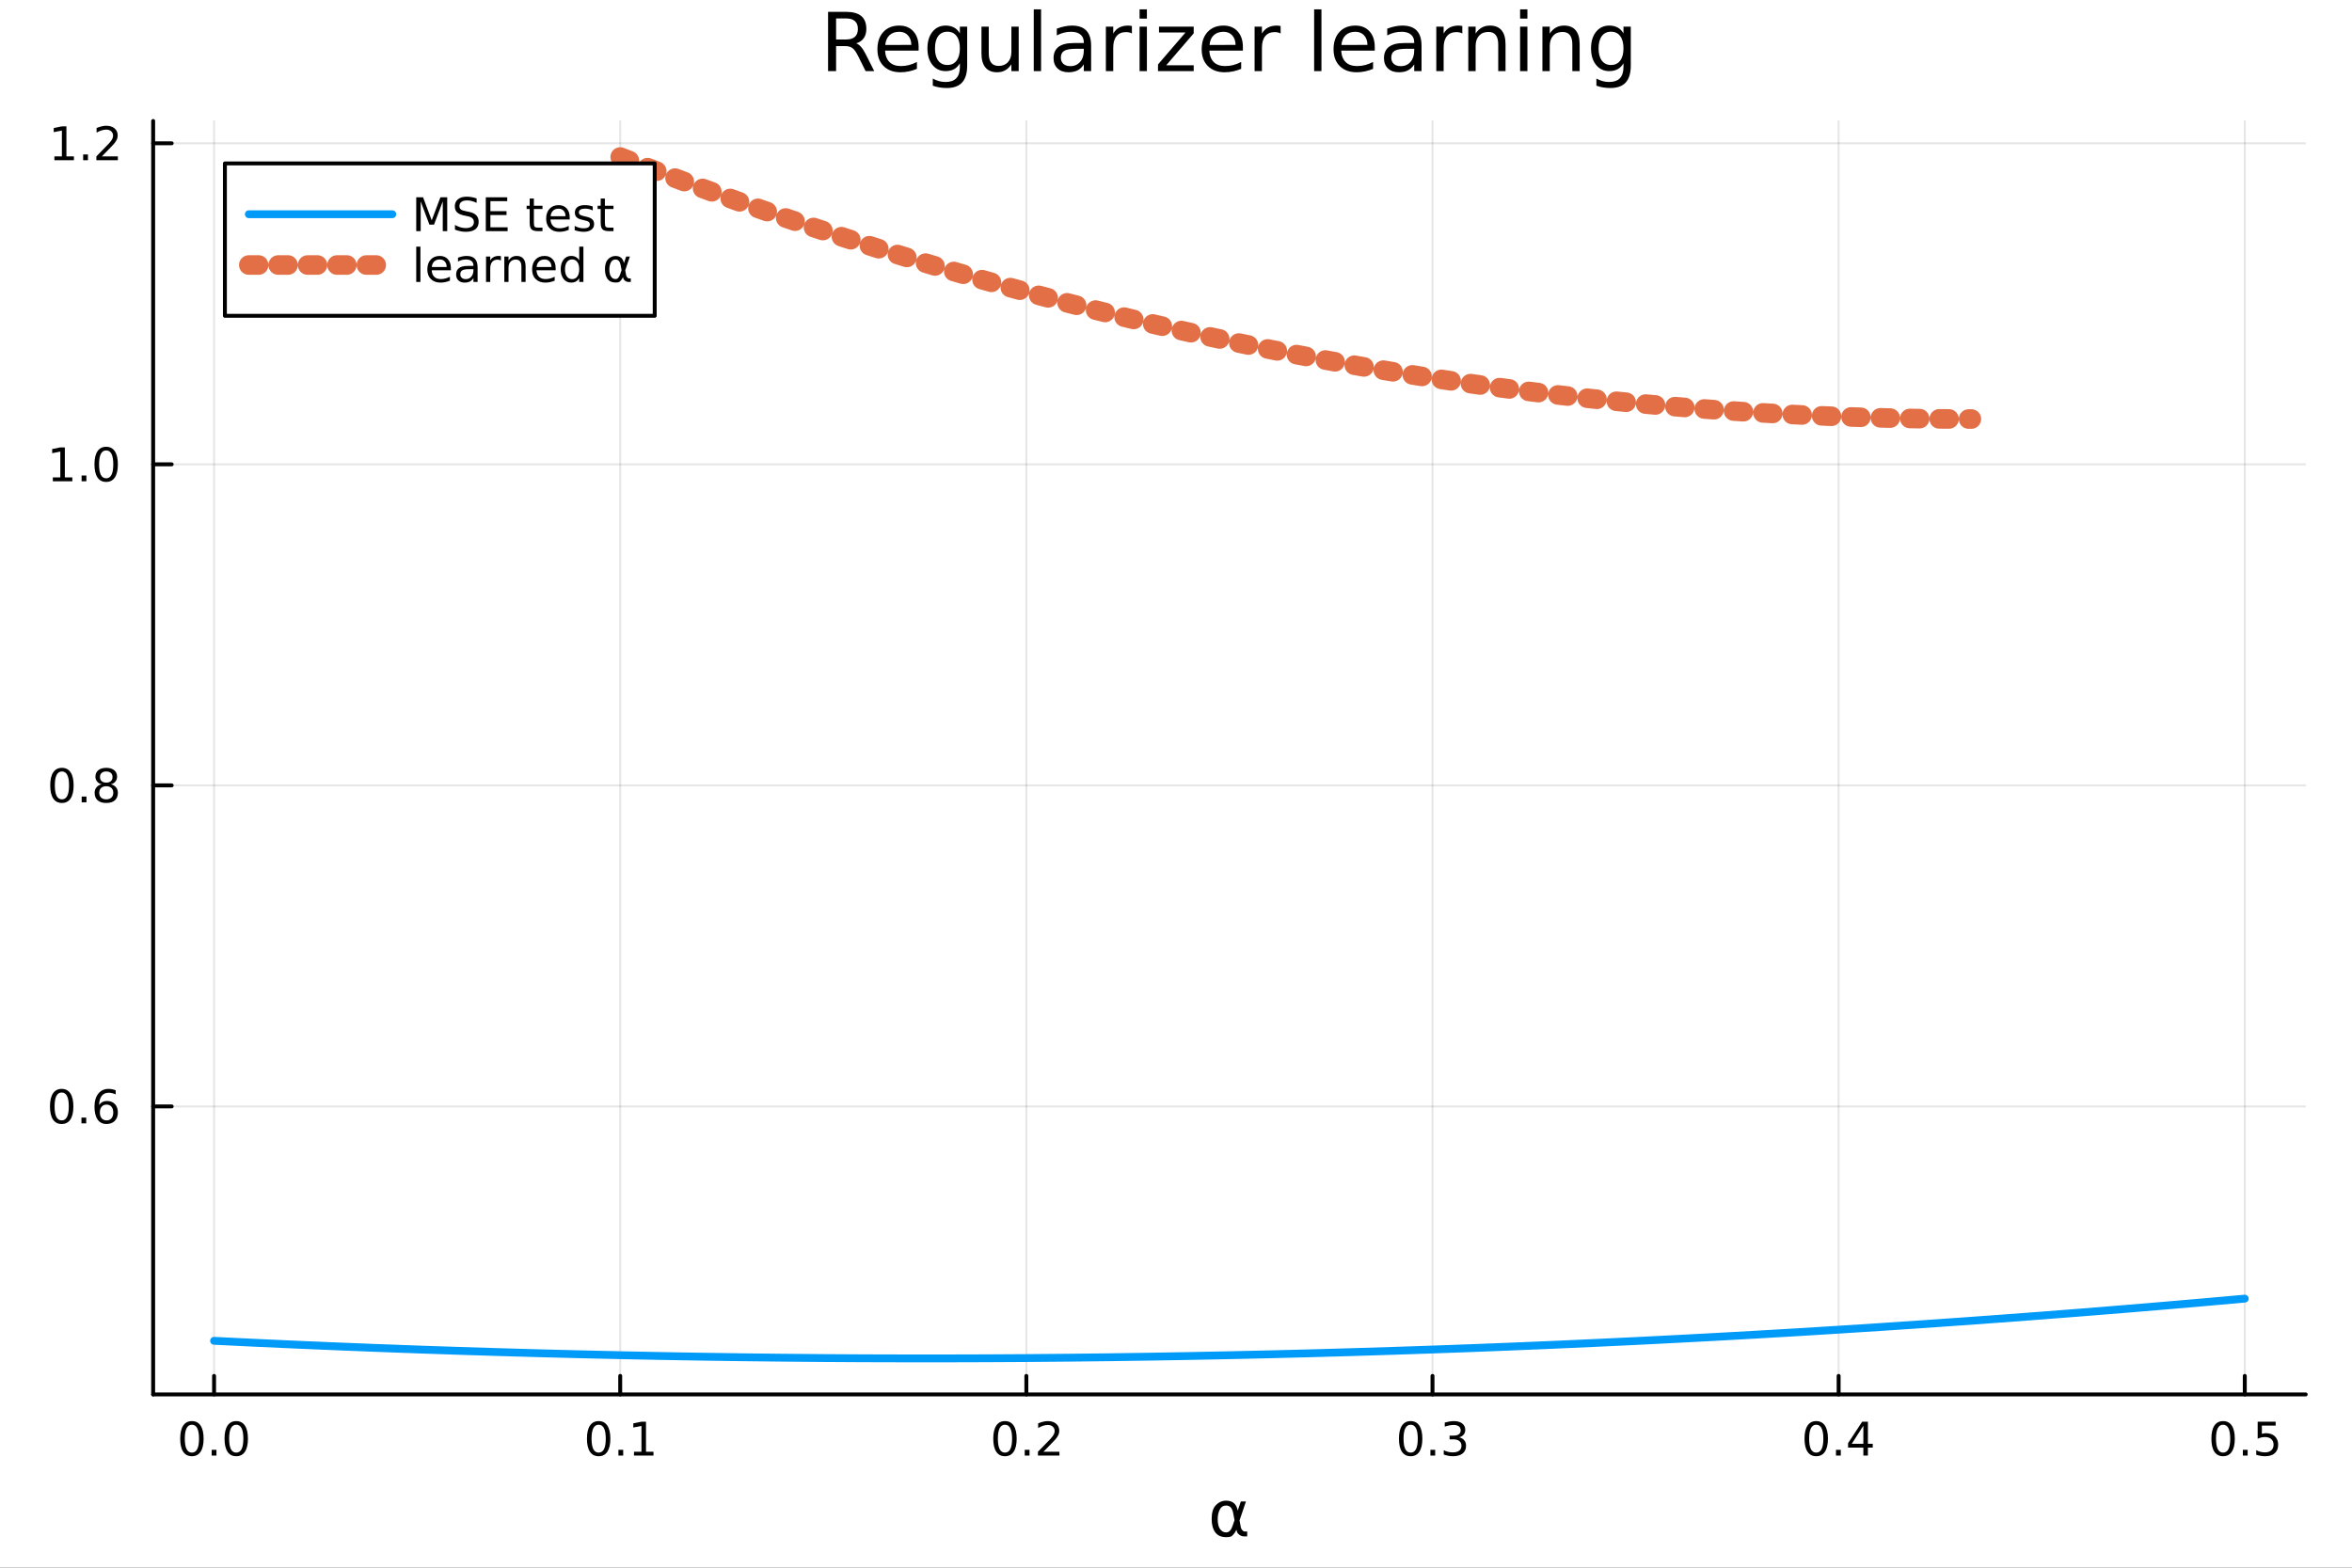 <?xml version="1.0" encoding="utf-8"?>
<svg xmlns="http://www.w3.org/2000/svg" xmlns:xlink="http://www.w3.org/1999/xlink" width="600" height="400" viewBox="0 0 2400 1600">
<rect x="0" y="0" width="2400" height="1600" fill="#333333" stroke="none"/>
<defs>
  <clipPath id="clip940">
    <rect x="0" y="0" width="2400" height="1600"/>
  </clipPath>
</defs>
<path clip-path="url(#clip940)" d="M0 1600 L2400 1600 L2400 0 L0 0  Z" fill="#ffffff" fill-rule="evenodd" fill-opacity="1"/>
<defs>
  <clipPath id="clip941">
    <rect x="480" y="0" width="1681" height="1600"/>
  </clipPath>
</defs>
<path clip-path="url(#clip940)" d="M156.274 1423.18 L2352.76 1423.18 L2352.76 123.472 L156.274 123.472  Z" fill="#ffffff" fill-rule="evenodd" fill-opacity="1"/>
<defs>
  <clipPath id="clip942">
    <rect x="156" y="123" width="2197" height="1301"/>
  </clipPath>
</defs>
<polyline clip-path="url(#clip942)" style="stroke:#000000; stroke-linecap:round; stroke-linejoin:round; stroke-width:2; stroke-opacity:0.1; fill:none" points="218.439,1423.18 218.439,123.472 "/>
<polyline clip-path="url(#clip942)" style="stroke:#000000; stroke-linecap:round; stroke-linejoin:round; stroke-width:2; stroke-opacity:0.1; fill:none" points="632.869,1423.18 632.869,123.472 "/>
<polyline clip-path="url(#clip942)" style="stroke:#000000; stroke-linecap:round; stroke-linejoin:round; stroke-width:2; stroke-opacity:0.1; fill:none" points="1047.3,1423.18 1047.3,123.472 "/>
<polyline clip-path="url(#clip942)" style="stroke:#000000; stroke-linecap:round; stroke-linejoin:round; stroke-width:2; stroke-opacity:0.1; fill:none" points="1461.73,1423.18 1461.73,123.472 "/>
<polyline clip-path="url(#clip942)" style="stroke:#000000; stroke-linecap:round; stroke-linejoin:round; stroke-width:2; stroke-opacity:0.1; fill:none" points="1876.16,1423.18 1876.16,123.472 "/>
<polyline clip-path="url(#clip942)" style="stroke:#000000; stroke-linecap:round; stroke-linejoin:round; stroke-width:2; stroke-opacity:0.1; fill:none" points="2290.59,1423.18 2290.59,123.472 "/>
<polyline clip-path="url(#clip942)" style="stroke:#000000; stroke-linecap:round; stroke-linejoin:round; stroke-width:2; stroke-opacity:0.1; fill:none" points="156.274,1129.23 2352.76,1129.23 "/>
<polyline clip-path="url(#clip942)" style="stroke:#000000; stroke-linecap:round; stroke-linejoin:round; stroke-width:2; stroke-opacity:0.1; fill:none" points="156.274,801.568 2352.76,801.568 "/>
<polyline clip-path="url(#clip942)" style="stroke:#000000; stroke-linecap:round; stroke-linejoin:round; stroke-width:2; stroke-opacity:0.1; fill:none" points="156.274,473.904 2352.76,473.904 "/>
<polyline clip-path="url(#clip942)" style="stroke:#000000; stroke-linecap:round; stroke-linejoin:round; stroke-width:2; stroke-opacity:0.1; fill:none" points="156.274,146.24 2352.76,146.24 "/>
<polyline clip-path="url(#clip940)" style="stroke:#000000; stroke-linecap:round; stroke-linejoin:round; stroke-width:4; stroke-opacity:1; fill:none" points="156.274,1423.18 2352.76,1423.18 "/>
<polyline clip-path="url(#clip940)" style="stroke:#000000; stroke-linecap:round; stroke-linejoin:round; stroke-width:4; stroke-opacity:1; fill:none" points="218.439,1423.18 218.439,1404.28 "/>
<polyline clip-path="url(#clip940)" style="stroke:#000000; stroke-linecap:round; stroke-linejoin:round; stroke-width:4; stroke-opacity:1; fill:none" points="632.869,1423.18 632.869,1404.28 "/>
<polyline clip-path="url(#clip940)" style="stroke:#000000; stroke-linecap:round; stroke-linejoin:round; stroke-width:4; stroke-opacity:1; fill:none" points="1047.3,1423.18 1047.3,1404.28 "/>
<polyline clip-path="url(#clip940)" style="stroke:#000000; stroke-linecap:round; stroke-linejoin:round; stroke-width:4; stroke-opacity:1; fill:none" points="1461.73,1423.18 1461.73,1404.28 "/>
<polyline clip-path="url(#clip940)" style="stroke:#000000; stroke-linecap:round; stroke-linejoin:round; stroke-width:4; stroke-opacity:1; fill:none" points="1876.16,1423.18 1876.16,1404.28 "/>
<polyline clip-path="url(#clip940)" style="stroke:#000000; stroke-linecap:round; stroke-linejoin:round; stroke-width:4; stroke-opacity:1; fill:none" points="2290.59,1423.18 2290.59,1404.28 "/>
<path clip-path="url(#clip940)" d="M195.823 1454.1 Q192.212 1454.1 190.383 1457.66 Q188.578 1461.2 188.578 1468.33 Q188.578 1475.44 190.383 1479.01 Q192.212 1482.55 195.823 1482.55 Q199.457 1482.55 201.263 1479.01 Q203.092 1475.44 203.092 1468.33 Q203.092 1461.2 201.263 1457.66 Q199.457 1454.1 195.823 1454.1 M195.823 1450.39 Q201.633 1450.39 204.689 1455 Q207.768 1459.58 207.768 1468.33 Q207.768 1477.06 204.689 1481.67 Q201.633 1486.25 195.823 1486.25 Q190.013 1486.25 186.934 1481.67 Q183.879 1477.06 183.879 1468.33 Q183.879 1459.58 186.934 1455 Q190.013 1450.39 195.823 1450.39 Z" fill="#000000" fill-rule="nonzero" fill-opacity="1" /><path clip-path="url(#clip940)" d="M215.985 1479.7 L220.869 1479.7 L220.869 1485.58 L215.985 1485.58 L215.985 1479.7 Z" fill="#000000" fill-rule="nonzero" fill-opacity="1" /><path clip-path="url(#clip940)" d="M241.054 1454.1 Q237.443 1454.1 235.615 1457.66 Q233.809 1461.2 233.809 1468.33 Q233.809 1475.44 235.615 1479.01 Q237.443 1482.55 241.054 1482.55 Q244.689 1482.55 246.494 1479.01 Q248.323 1475.44 248.323 1468.33 Q248.323 1461.2 246.494 1457.66 Q244.689 1454.1 241.054 1454.1 M241.054 1450.39 Q246.865 1450.39 249.92 1455 Q252.999 1459.58 252.999 1468.33 Q252.999 1477.06 249.92 1481.67 Q246.865 1486.25 241.054 1486.25 Q235.244 1486.25 232.166 1481.67 Q229.11 1477.06 229.11 1468.33 Q229.11 1459.58 232.166 1455 Q235.244 1450.39 241.054 1450.39 Z" fill="#000000" fill-rule="nonzero" fill-opacity="1" /><path clip-path="url(#clip940)" d="M610.867 1454.1 Q607.256 1454.1 605.427 1457.66 Q603.622 1461.2 603.622 1468.33 Q603.622 1475.44 605.427 1479.01 Q607.256 1482.55 610.867 1482.55 Q614.501 1482.55 616.307 1479.01 Q618.136 1475.44 618.136 1468.33 Q618.136 1461.2 616.307 1457.66 Q614.501 1454.1 610.867 1454.1 M610.867 1450.39 Q616.677 1450.39 619.733 1455 Q622.811 1459.58 622.811 1468.33 Q622.811 1477.06 619.733 1481.67 Q616.677 1486.25 610.867 1486.25 Q605.057 1486.25 601.978 1481.67 Q598.923 1477.06 598.923 1468.33 Q598.923 1459.58 601.978 1455 Q605.057 1450.39 610.867 1450.39 Z" fill="#000000" fill-rule="nonzero" fill-opacity="1" /><path clip-path="url(#clip940)" d="M631.029 1479.7 L635.913 1479.7 L635.913 1485.58 L631.029 1485.58 L631.029 1479.7 Z" fill="#000000" fill-rule="nonzero" fill-opacity="1" /><path clip-path="url(#clip940)" d="M646.909 1481.64 L654.547 1481.64 L654.547 1455.28 L646.237 1456.95 L646.237 1452.69 L654.501 1451.02 L659.177 1451.02 L659.177 1481.64 L666.816 1481.64 L666.816 1485.58 L646.909 1485.58 L646.909 1481.64 Z" fill="#000000" fill-rule="nonzero" fill-opacity="1" /><path clip-path="url(#clip940)" d="M1025.48 1454.1 Q1021.87 1454.1 1020.04 1457.66 Q1018.24 1461.2 1018.24 1468.33 Q1018.24 1475.44 1020.04 1479.01 Q1021.87 1482.55 1025.48 1482.55 Q1029.12 1482.55 1030.92 1479.01 Q1032.75 1475.44 1032.75 1468.33 Q1032.75 1461.2 1030.92 1457.66 Q1029.12 1454.1 1025.48 1454.1 M1025.48 1450.39 Q1031.29 1450.39 1034.35 1455 Q1037.43 1459.58 1037.43 1468.33 Q1037.43 1477.06 1034.35 1481.67 Q1031.29 1486.25 1025.48 1486.25 Q1019.67 1486.25 1016.59 1481.67 Q1013.54 1477.06 1013.54 1468.33 Q1013.54 1459.58 1016.59 1455 Q1019.67 1450.39 1025.48 1450.39 Z" fill="#000000" fill-rule="nonzero" fill-opacity="1" /><path clip-path="url(#clip940)" d="M1045.64 1479.7 L1050.53 1479.7 L1050.53 1485.58 L1045.64 1485.58 L1045.64 1479.7 Z" fill="#000000" fill-rule="nonzero" fill-opacity="1" /><path clip-path="url(#clip940)" d="M1064.74 1481.64 L1081.06 1481.64 L1081.06 1485.58 L1059.12 1485.58 L1059.12 1481.64 Q1061.78 1478.89 1066.36 1474.26 Q1070.97 1469.61 1072.15 1468.27 Q1074.39 1465.74 1075.27 1464.01 Q1076.18 1462.25 1076.18 1460.56 Q1076.18 1457.8 1074.23 1456.07 Q1072.31 1454.33 1069.21 1454.33 Q1067.01 1454.33 1064.56 1455.09 Q1062.13 1455.86 1059.35 1457.41 L1059.35 1452.69 Q1062.17 1451.55 1064.63 1450.97 Q1067.08 1450.39 1069.12 1450.39 Q1074.49 1450.39 1077.68 1453.08 Q1080.88 1455.77 1080.88 1460.26 Q1080.88 1462.39 1080.07 1464.31 Q1079.28 1466.2 1077.17 1468.8 Q1076.59 1469.47 1073.49 1472.69 Q1070.39 1475.88 1064.74 1481.64 Z" fill="#000000" fill-rule="nonzero" fill-opacity="1" /><path clip-path="url(#clip940)" d="M1439.44 1454.1 Q1435.83 1454.1 1434 1457.66 Q1432.19 1461.2 1432.19 1468.33 Q1432.19 1475.44 1434 1479.01 Q1435.83 1482.55 1439.44 1482.55 Q1443.07 1482.55 1444.88 1479.01 Q1446.71 1475.44 1446.71 1468.33 Q1446.71 1461.2 1444.88 1457.66 Q1443.07 1454.1 1439.44 1454.1 M1439.44 1450.39 Q1445.25 1450.39 1448.3 1455 Q1451.38 1459.58 1451.38 1468.33 Q1451.38 1477.06 1448.3 1481.67 Q1445.25 1486.25 1439.44 1486.25 Q1433.63 1486.25 1430.55 1481.67 Q1427.49 1477.06 1427.49 1468.33 Q1427.49 1459.58 1430.55 1455 Q1433.63 1450.39 1439.44 1450.39 Z" fill="#000000" fill-rule="nonzero" fill-opacity="1" /><path clip-path="url(#clip940)" d="M1459.6 1479.7 L1464.48 1479.7 L1464.48 1485.58 L1459.6 1485.58 L1459.6 1479.7 Z" fill="#000000" fill-rule="nonzero" fill-opacity="1" /><path clip-path="url(#clip940)" d="M1488.84 1466.95 Q1492.19 1467.66 1494.07 1469.93 Q1495.97 1472.2 1495.97 1475.53 Q1495.97 1480.65 1492.45 1483.45 Q1488.93 1486.25 1482.45 1486.25 Q1480.27 1486.25 1477.96 1485.81 Q1475.67 1485.39 1473.21 1484.54 L1473.21 1480.02 Q1475.16 1481.16 1477.47 1481.74 Q1479.79 1482.32 1482.31 1482.32 Q1486.71 1482.32 1489 1480.58 Q1491.31 1478.84 1491.31 1475.53 Q1491.31 1472.48 1489.16 1470.77 Q1487.03 1469.03 1483.21 1469.03 L1479.18 1469.03 L1479.18 1465.19 L1483.4 1465.19 Q1486.85 1465.19 1488.67 1463.82 Q1490.5 1462.43 1490.5 1459.84 Q1490.5 1457.18 1488.61 1455.77 Q1486.73 1454.33 1483.21 1454.33 Q1481.29 1454.33 1479.09 1454.75 Q1476.89 1455.16 1474.25 1456.04 L1474.25 1451.88 Q1476.92 1451.14 1479.23 1450.77 Q1481.57 1450.39 1483.63 1450.39 Q1488.95 1450.39 1492.05 1452.83 Q1495.16 1455.23 1495.16 1459.35 Q1495.16 1462.22 1493.51 1464.21 Q1491.87 1466.18 1488.84 1466.95 Z" fill="#000000" fill-rule="nonzero" fill-opacity="1" /><path clip-path="url(#clip940)" d="M1853.3 1454.1 Q1849.69 1454.1 1847.86 1457.66 Q1846.06 1461.2 1846.06 1468.33 Q1846.06 1475.44 1847.86 1479.01 Q1849.69 1482.55 1853.3 1482.55 Q1856.94 1482.55 1858.74 1479.01 Q1860.57 1475.44 1860.57 1468.33 Q1860.57 1461.2 1858.74 1457.66 Q1856.94 1454.1 1853.3 1454.1 M1853.3 1450.39 Q1859.11 1450.39 1862.17 1455 Q1865.25 1459.58 1865.25 1468.33 Q1865.25 1477.06 1862.17 1481.67 Q1859.11 1486.25 1853.3 1486.25 Q1847.49 1486.25 1844.41 1481.67 Q1841.36 1477.06 1841.36 1468.33 Q1841.36 1459.58 1844.41 1455 Q1847.49 1450.39 1853.3 1450.39 Z" fill="#000000" fill-rule="nonzero" fill-opacity="1" /><path clip-path="url(#clip940)" d="M1873.46 1479.7 L1878.35 1479.7 L1878.35 1485.58 L1873.46 1485.58 L1873.46 1479.7 Z" fill="#000000" fill-rule="nonzero" fill-opacity="1" /><path clip-path="url(#clip940)" d="M1901.38 1455.09 L1889.58 1473.54 L1901.38 1473.54 L1901.38 1455.09 M1900.15 1451.02 L1906.03 1451.02 L1906.03 1473.54 L1910.96 1473.54 L1910.96 1477.43 L1906.03 1477.43 L1906.03 1485.58 L1901.38 1485.58 L1901.38 1477.43 L1885.78 1477.43 L1885.78 1472.92 L1900.15 1451.02 Z" fill="#000000" fill-rule="nonzero" fill-opacity="1" /><path clip-path="url(#clip940)" d="M2268.47 1454.1 Q2264.86 1454.1 2263.03 1457.66 Q2261.23 1461.2 2261.23 1468.33 Q2261.23 1475.44 2263.03 1479.01 Q2264.86 1482.55 2268.47 1482.55 Q2272.11 1482.55 2273.91 1479.01 Q2275.74 1475.44 2275.74 1468.33 Q2275.74 1461.2 2273.91 1457.66 Q2272.11 1454.1 2268.47 1454.1 M2268.47 1450.39 Q2274.28 1450.39 2277.34 1455 Q2280.42 1459.58 2280.42 1468.33 Q2280.42 1477.06 2277.34 1481.67 Q2274.28 1486.25 2268.47 1486.25 Q2262.66 1486.25 2259.58 1481.67 Q2256.53 1477.06 2256.53 1468.33 Q2256.53 1459.58 2259.58 1455 Q2262.66 1450.39 2268.47 1450.39 Z" fill="#000000" fill-rule="nonzero" fill-opacity="1" /><path clip-path="url(#clip940)" d="M2288.64 1479.7 L2293.52 1479.7 L2293.52 1485.58 L2288.64 1485.58 L2288.64 1479.7 Z" fill="#000000" fill-rule="nonzero" fill-opacity="1" /><path clip-path="url(#clip940)" d="M2303.75 1451.02 L2322.11 1451.02 L2322.11 1454.96 L2308.03 1454.96 L2308.03 1463.43 Q2309.05 1463.08 2310.07 1462.92 Q2311.09 1462.73 2312.11 1462.73 Q2317.89 1462.73 2321.27 1465.9 Q2324.65 1469.08 2324.65 1474.49 Q2324.65 1480.07 2321.18 1483.17 Q2317.71 1486.25 2311.39 1486.25 Q2309.21 1486.25 2306.95 1485.88 Q2304.7 1485.51 2302.29 1484.77 L2302.29 1480.07 Q2304.38 1481.2 2306.6 1481.76 Q2308.82 1482.32 2311.3 1482.32 Q2315.3 1482.32 2317.64 1480.21 Q2319.98 1478.1 2319.98 1474.49 Q2319.98 1470.88 2317.64 1468.77 Q2315.3 1466.67 2311.3 1466.67 Q2309.42 1466.67 2307.55 1467.08 Q2305.7 1467.5 2303.75 1468.38 L2303.75 1451.02 Z" fill="#000000" fill-rule="nonzero" fill-opacity="1" /><path clip-path="url(#clip940)" d="M1259.72 1551.46 L1258.32 1544.11 Q1256.89 1536.57 1251.22 1536.57 Q1246.96 1536.57 1245.01 1540.07 Q1242.56 1544.46 1242.56 1550.25 Q1242.56 1557.25 1244.95 1560.6 Q1247.37 1564 1251.22 1564 Q1255.49 1564 1257.78 1557.22 L1259.72 1551.46 M1263 1541.72 L1266.15 1532.4 L1271.37 1532.4 L1264.84 1551.72 L1266.12 1558.69 Q1266.4 1560.25 1267.52 1561.55 Q1268.82 1563.08 1269.84 1563.08 L1272.64 1563.08 L1272.64 1568.04 L1269.14 1568.04 Q1266.15 1568.04 1263.47 1565.37 Q1262.17 1564.03 1261.63 1561.23 Q1260.16 1564.77 1257.17 1567.53 Q1255.77 1568.84 1251.22 1568.84 Q1243.74 1568.84 1240.11 1564 Q1236.39 1559 1236.39 1550.25 Q1236.39 1540.89 1240.43 1536.5 Q1244.92 1531.6 1251.22 1531.6 Q1261.12 1531.6 1263 1541.72 Z" fill="#000000" fill-rule="nonzero" fill-opacity="1" /><polyline clip-path="url(#clip940)" style="stroke:#000000; stroke-linecap:round; stroke-linejoin:round; stroke-width:4; stroke-opacity:1; fill:none" points="156.274,1423.18 156.274,123.472 "/>
<polyline clip-path="url(#clip940)" style="stroke:#000000; stroke-linecap:round; stroke-linejoin:round; stroke-width:4; stroke-opacity:1; fill:none" points="156.274,1129.23 175.172,1129.23 "/>
<polyline clip-path="url(#clip940)" style="stroke:#000000; stroke-linecap:round; stroke-linejoin:round; stroke-width:4; stroke-opacity:1; fill:none" points="156.274,801.568 175.172,801.568 "/>
<polyline clip-path="url(#clip940)" style="stroke:#000000; stroke-linecap:round; stroke-linejoin:round; stroke-width:4; stroke-opacity:1; fill:none" points="156.274,473.904 175.172,473.904 "/>
<polyline clip-path="url(#clip940)" style="stroke:#000000; stroke-linecap:round; stroke-linejoin:round; stroke-width:4; stroke-opacity:1; fill:none" points="156.274,146.24 175.172,146.24 "/>
<path clip-path="url(#clip940)" d="M62.937 1115.03 Q59.325 1115.03 57.497 1118.6 Q55.691 1122.14 55.691 1129.27 Q55.691 1136.37 57.497 1139.94 Q59.325 1143.48 62.937 1143.48 Q66.571 1143.48 68.376 1139.94 Q70.205 1136.37 70.205 1129.27 Q70.205 1122.14 68.376 1118.6 Q66.571 1115.03 62.937 1115.03 M62.937 1111.33 Q68.747 1111.33 71.802 1115.93 Q74.881 1120.52 74.881 1129.27 Q74.881 1137.99 71.802 1142.6 Q68.747 1147.18 62.937 1147.18 Q57.126 1147.18 54.048 1142.6 Q50.992 1137.99 50.992 1129.27 Q50.992 1120.52 54.048 1115.93 Q57.126 1111.33 62.937 1111.33 Z" fill="#000000" fill-rule="nonzero" fill-opacity="1" /><path clip-path="url(#clip940)" d="M83.098 1140.63 L87.983 1140.63 L87.983 1146.51 L83.098 1146.51 L83.098 1140.63 Z" fill="#000000" fill-rule="nonzero" fill-opacity="1" /><path clip-path="url(#clip940)" d="M108.746 1127.37 Q105.598 1127.37 103.746 1129.52 Q101.918 1131.67 101.918 1135.42 Q101.918 1139.15 103.746 1141.33 Q105.598 1143.48 108.746 1143.48 Q111.895 1143.48 113.723 1141.33 Q115.575 1139.15 115.575 1135.42 Q115.575 1131.67 113.723 1129.52 Q111.895 1127.37 108.746 1127.37 M118.029 1112.72 L118.029 1116.98 Q116.27 1116.14 114.464 1115.7 Q112.682 1115.26 110.922 1115.26 Q106.293 1115.26 103.839 1118.39 Q101.409 1121.51 101.061 1127.83 Q102.427 1125.82 104.487 1124.75 Q106.547 1123.67 109.024 1123.67 Q114.233 1123.67 117.242 1126.84 Q120.274 1129.98 120.274 1135.42 Q120.274 1140.75 117.126 1143.97 Q113.978 1147.18 108.746 1147.18 Q102.751 1147.18 99.58 1142.6 Q96.409 1137.99 96.409 1129.27 Q96.409 1121.07 100.297 1116.21 Q104.186 1111.33 110.737 1111.33 Q112.496 1111.33 114.279 1111.67 Q116.084 1112.02 118.029 1112.72 Z" fill="#000000" fill-rule="nonzero" fill-opacity="1" /><path clip-path="url(#clip940)" d="M63.191 787.367 Q59.58 787.367 57.751 790.932 Q55.946 794.473 55.946 801.603 Q55.946 808.709 57.751 812.274 Q59.58 815.816 63.191 815.816 Q66.825 815.816 68.631 812.274 Q70.46 808.709 70.46 801.603 Q70.46 794.473 68.631 790.932 Q66.825 787.367 63.191 787.367 M63.191 783.663 Q69.001 783.663 72.057 788.269 Q75.135 792.853 75.135 801.603 Q75.135 810.33 72.057 814.936 Q69.001 819.519 63.191 819.519 Q57.381 819.519 54.302 814.936 Q51.247 810.33 51.247 801.603 Q51.247 792.853 54.302 788.269 Q57.381 783.663 63.191 783.663 Z" fill="#000000" fill-rule="nonzero" fill-opacity="1" /><path clip-path="url(#clip940)" d="M83.353 812.968 L88.237 812.968 L88.237 818.848 L83.353 818.848 L83.353 812.968 Z" fill="#000000" fill-rule="nonzero" fill-opacity="1" /><path clip-path="url(#clip940)" d="M108.422 802.436 Q105.089 802.436 103.168 804.218 Q101.27 806.001 101.27 809.126 Q101.27 812.251 103.168 814.033 Q105.089 815.816 108.422 815.816 Q111.756 815.816 113.677 814.033 Q115.598 812.228 115.598 809.126 Q115.598 806.001 113.677 804.218 Q111.779 802.436 108.422 802.436 M103.746 800.445 Q100.737 799.705 99.047 797.644 Q97.381 795.584 97.381 792.621 Q97.381 788.478 100.321 786.07 Q103.284 783.663 108.422 783.663 Q113.584 783.663 116.524 786.07 Q119.464 788.478 119.464 792.621 Q119.464 795.584 117.774 797.644 Q116.108 799.705 113.121 800.445 Q116.501 801.232 118.376 803.524 Q120.274 805.816 120.274 809.126 Q120.274 814.149 117.195 816.834 Q114.14 819.519 108.422 819.519 Q102.705 819.519 99.626 816.834 Q96.571 814.149 96.571 809.126 Q96.571 805.816 98.469 803.524 Q100.367 801.232 103.746 800.445 M102.034 793.061 Q102.034 795.746 103.7 797.251 Q105.39 798.756 108.422 798.756 Q111.432 798.756 113.121 797.251 Q114.834 795.746 114.834 793.061 Q114.834 790.376 113.121 788.871 Q111.432 787.367 108.422 787.367 Q105.39 787.367 103.7 788.871 Q102.034 790.376 102.034 793.061 Z" fill="#000000" fill-rule="nonzero" fill-opacity="1" /><path clip-path="url(#clip940)" d="M53.909 487.249 L61.548 487.249 L61.548 460.883 L53.237 462.55 L53.237 458.29 L61.501 456.624 L66.177 456.624 L66.177 487.249 L73.816 487.249 L73.816 491.184 L53.909 491.184 L53.909 487.249 Z" fill="#000000" fill-rule="nonzero" fill-opacity="1" /><path clip-path="url(#clip940)" d="M83.26 485.304 L88.145 485.304 L88.145 491.184 L83.26 491.184 L83.26 485.304 Z" fill="#000000" fill-rule="nonzero" fill-opacity="1" /><path clip-path="url(#clip940)" d="M108.33 459.702 Q104.719 459.702 102.89 463.267 Q101.084 466.809 101.084 473.939 Q101.084 481.045 102.89 484.61 Q104.719 488.151 108.33 488.151 Q111.964 488.151 113.77 484.61 Q115.598 481.045 115.598 473.939 Q115.598 466.809 113.77 463.267 Q111.964 459.702 108.33 459.702 M108.33 455.999 Q114.14 455.999 117.195 460.605 Q120.274 465.189 120.274 473.939 Q120.274 482.665 117.195 487.272 Q114.14 491.855 108.33 491.855 Q102.52 491.855 99.441 487.272 Q96.385 482.665 96.385 473.939 Q96.385 465.189 99.441 460.605 Q102.52 455.999 108.33 455.999 Z" fill="#000000" fill-rule="nonzero" fill-opacity="1" /><path clip-path="url(#clip940)" d="M55.506 159.584 L63.145 159.584 L63.145 133.219 L54.835 134.885 L54.835 130.626 L63.099 128.96 L67.774 128.96 L67.774 159.584 L75.413 159.584 L75.413 163.52 L55.506 163.52 L55.506 159.584 Z" fill="#000000" fill-rule="nonzero" fill-opacity="1" /><path clip-path="url(#clip940)" d="M84.858 157.64 L89.742 157.64 L89.742 163.52 L84.858 163.52 L84.858 157.64 Z" fill="#000000" fill-rule="nonzero" fill-opacity="1" /><path clip-path="url(#clip940)" d="M103.955 159.584 L120.274 159.584 L120.274 163.52 L98.33 163.52 L98.33 159.584 Q100.992 156.83 105.575 152.2 Q110.182 147.547 111.362 146.205 Q113.608 143.682 114.487 141.946 Q115.39 140.186 115.39 138.497 Q115.39 135.742 113.445 134.006 Q111.524 132.27 108.422 132.27 Q106.223 132.27 103.77 133.034 Q101.339 133.798 98.561 135.348 L98.561 130.626 Q101.385 129.492 103.839 128.913 Q106.293 128.335 108.33 128.335 Q113.7 128.335 116.895 131.02 Q120.089 133.705 120.089 138.196 Q120.089 140.325 119.279 142.247 Q118.492 144.145 116.385 146.737 Q115.807 147.409 112.705 150.626 Q109.603 153.821 103.955 159.584 Z" fill="#000000" fill-rule="nonzero" fill-opacity="1" /><path clip-path="url(#clip940)" d="M873.649 44.22 Q876.282 45.111 878.753 48.028 Q881.265 50.944 883.776 56.048 L892.081 72.576 L883.29 72.576 L875.553 57.061 Q872.555 50.985 869.72 49 Q866.925 47.015 862.063 47.015 L853.151 47.015 L853.151 72.576 L844.969 72.576 L844.969 12.096 L863.441 12.096 Q873.811 12.096 878.915 16.43 Q884.019 20.765 884.019 29.515 Q884.019 35.227 881.346 38.994 Q878.713 42.761 873.649 44.22 M853.151 18.82 L853.151 40.29 L863.441 40.29 Q869.355 40.29 872.353 37.576 Q875.391 34.822 875.391 29.515 Q875.391 24.208 872.353 21.535 Q869.355 18.82 863.441 18.82 L853.151 18.82 Z" fill="#000000" fill-rule="nonzero" fill-opacity="1" /><path clip-path="url(#clip940)" d="M937.37 48.028 L937.37 51.673 L903.099 51.673 Q903.585 59.37 907.717 63.421 Q911.89 67.431 919.303 67.431 Q923.597 67.431 927.607 66.378 Q931.658 65.325 935.628 63.218 L935.628 70.267 Q931.617 71.968 927.405 72.86 Q923.192 73.751 918.857 73.751 Q908.001 73.751 901.641 67.431 Q895.321 61.112 895.321 50.337 Q895.321 39.197 901.317 32.675 Q907.353 26.112 917.561 26.112 Q926.716 26.112 932.023 32.026 Q937.37 37.9 937.37 48.028 M929.916 45.84 Q929.835 39.723 926.473 36.077 Q923.151 32.431 917.642 32.431 Q911.403 32.431 907.636 35.956 Q903.909 39.48 903.342 45.88 L929.916 45.84 Z" fill="#000000" fill-rule="nonzero" fill-opacity="1" /><path clip-path="url(#clip940)" d="M979.459 49.364 Q979.459 41.263 976.096 36.806 Q972.775 32.35 966.739 32.35 Q960.743 32.35 957.381 36.806 Q954.059 41.263 954.059 49.364 Q954.059 57.426 957.381 61.882 Q960.743 66.338 966.739 66.338 Q972.775 66.338 976.096 61.882 Q979.459 57.426 979.459 49.364 M986.912 66.945 Q986.912 78.531 981.768 84.162 Q976.623 89.833 966.01 89.833 Q962.08 89.833 958.596 89.225 Q955.113 88.658 951.831 87.443 L951.831 80.192 Q955.113 81.974 958.313 82.825 Q961.513 83.675 964.835 83.675 Q972.167 83.675 975.813 79.827 Q979.459 76.019 979.459 68.282 L979.459 64.596 Q977.15 68.606 973.544 70.591 Q969.939 72.576 964.916 72.576 Q956.571 72.576 951.467 66.216 Q946.363 59.856 946.363 49.364 Q946.363 38.832 951.467 32.472 Q956.571 26.112 964.916 26.112 Q969.939 26.112 973.544 28.097 Q977.15 30.082 979.459 34.092 L979.459 27.206 L986.912 27.206 L986.912 66.945 Z" fill="#000000" fill-rule="nonzero" fill-opacity="1" /><path clip-path="url(#clip940)" d="M1001.5 54.671 L1001.5 27.206 L1008.95 27.206 L1008.95 54.387 Q1008.95 60.828 1011.46 64.069 Q1013.97 67.269 1019 67.269 Q1025.03 67.269 1028.52 63.421 Q1032.04 59.573 1032.04 52.929 L1032.04 27.206 L1039.49 27.206 L1039.49 72.576 L1032.04 72.576 L1032.04 65.608 Q1029.33 69.74 1025.72 71.766 Q1022.16 73.751 1017.42 73.751 Q1009.6 73.751 1005.55 68.89 Q1001.5 64.029 1001.5 54.671 M1020.25 26.112 L1020.25 26.112 Z" fill="#000000" fill-rule="nonzero" fill-opacity="1" /><path clip-path="url(#clip940)" d="M1054.85 9.544 L1062.3 9.544 L1062.3 72.576 L1054.85 72.576 L1054.85 9.544 Z" fill="#000000" fill-rule="nonzero" fill-opacity="1" /><path clip-path="url(#clip940)" d="M1098.51 49.769 Q1089.48 49.769 1086 51.835 Q1082.51 53.901 1082.51 58.884 Q1082.51 62.854 1085.11 65.203 Q1087.74 67.512 1092.24 67.512 Q1098.43 67.512 1102.16 63.137 Q1105.93 58.722 1105.93 51.43 L1105.93 49.769 L1098.51 49.769 M1113.38 46.691 L1113.38 72.576 L1105.93 72.576 L1105.93 65.689 Q1103.38 69.821 1099.57 71.806 Q1095.76 73.751 1090.25 73.751 Q1083.28 73.751 1079.15 69.862 Q1075.06 65.933 1075.06 59.37 Q1075.06 51.714 1080.16 47.825 Q1085.31 43.936 1095.48 43.936 L1105.93 43.936 L1105.93 43.207 Q1105.93 38.062 1102.53 35.267 Q1099.16 32.431 1093.05 32.431 Q1089.16 32.431 1085.47 33.363 Q1081.78 34.295 1078.38 36.158 L1078.38 29.272 Q1082.47 27.692 1086.32 26.922 Q1090.17 26.112 1093.82 26.112 Q1103.66 26.112 1108.52 31.216 Q1113.38 36.32 1113.38 46.691 Z" fill="#000000" fill-rule="nonzero" fill-opacity="1" /><path clip-path="url(#clip940)" d="M1155.02 34.173 Q1153.77 33.444 1152.27 33.12 Q1150.81 32.756 1149.03 32.756 Q1142.71 32.756 1139.31 36.888 Q1135.95 40.979 1135.95 48.676 L1135.95 72.576 L1128.45 72.576 L1128.45 27.206 L1135.95 27.206 L1135.95 34.254 Q1138.29 30.122 1142.06 28.138 Q1145.83 26.112 1151.22 26.112 Q1151.99 26.112 1152.92 26.234 Q1153.85 26.315 1154.98 26.517 L1155.02 34.173 Z" fill="#000000" fill-rule="nonzero" fill-opacity="1" /><path clip-path="url(#clip940)" d="M1162.84 27.206 L1170.3 27.206 L1170.3 72.576 L1162.84 72.576 L1162.84 27.206 M1162.84 9.544 L1170.3 9.544 L1170.3 18.983 L1162.84 18.983 L1162.84 9.544 Z" fill="#000000" fill-rule="nonzero" fill-opacity="1" /><path clip-path="url(#clip940)" d="M1182.65 27.206 L1218.06 27.206 L1218.06 34.011 L1190.02 66.621 L1218.06 66.621 L1218.06 72.576 L1181.64 72.576 L1181.64 65.77 L1209.67 33.161 L1182.65 33.161 L1182.65 27.206 Z" fill="#000000" fill-rule="nonzero" fill-opacity="1" /><path clip-path="url(#clip940)" d="M1268.25 48.028 L1268.25 51.673 L1233.98 51.673 Q1234.46 59.37 1238.59 63.421 Q1242.77 67.431 1250.18 67.431 Q1254.47 67.431 1258.48 66.378 Q1262.54 65.325 1266.51 63.218 L1266.51 70.267 Q1262.5 71.968 1258.28 72.86 Q1254.07 73.751 1249.73 73.751 Q1238.88 73.751 1232.52 67.431 Q1226.2 61.112 1226.2 50.337 Q1226.2 39.197 1232.19 32.675 Q1238.23 26.112 1248.44 26.112 Q1257.59 26.112 1262.9 32.026 Q1268.25 37.9 1268.25 48.028 M1260.79 45.84 Q1260.71 39.723 1257.35 36.077 Q1254.03 32.431 1248.52 32.431 Q1242.28 32.431 1238.51 35.956 Q1234.79 39.48 1234.22 45.88 L1260.79 45.84 Z" fill="#000000" fill-rule="nonzero" fill-opacity="1" /><path clip-path="url(#clip940)" d="M1306.77 34.173 Q1305.52 33.444 1304.02 33.12 Q1302.56 32.756 1300.78 32.756 Q1294.46 32.756 1291.05 36.888 Q1287.69 40.979 1287.69 48.676 L1287.69 72.576 L1280.2 72.576 L1280.2 27.206 L1287.69 27.206 L1287.69 34.254 Q1290.04 30.122 1293.81 28.138 Q1297.58 26.112 1302.96 26.112 Q1303.73 26.112 1304.67 26.234 Q1305.6 26.315 1306.73 26.517 L1306.77 34.173 Z" fill="#000000" fill-rule="nonzero" fill-opacity="1" /><path clip-path="url(#clip940)" d="M1340.96 9.544 L1348.41 9.544 L1348.41 72.576 L1340.96 72.576 L1340.96 9.544 Z" fill="#000000" fill-rule="nonzero" fill-opacity="1" /><path clip-path="url(#clip940)" d="M1402.82 48.028 L1402.82 51.673 L1368.55 51.673 Q1369.03 59.37 1373.17 63.421 Q1377.34 67.431 1384.75 67.431 Q1389.05 67.431 1393.06 66.378 Q1397.11 65.325 1401.08 63.218 L1401.08 70.267 Q1397.07 71.968 1392.85 72.86 Q1388.64 73.751 1384.31 73.751 Q1373.45 73.751 1367.09 67.431 Q1360.77 61.112 1360.77 50.337 Q1360.77 39.197 1366.77 32.675 Q1372.8 26.112 1383.01 26.112 Q1392.16 26.112 1397.47 32.026 Q1402.82 37.9 1402.82 48.028 M1395.36 45.84 Q1395.28 39.723 1391.92 36.077 Q1388.6 32.431 1383.09 32.431 Q1376.85 32.431 1373.09 35.956 Q1369.36 39.48 1368.79 45.88 L1395.36 45.84 Z" fill="#000000" fill-rule="nonzero" fill-opacity="1" /><path clip-path="url(#clip940)" d="M1435.67 49.769 Q1426.64 49.769 1423.15 51.835 Q1419.67 53.901 1419.67 58.884 Q1419.67 62.854 1422.26 65.203 Q1424.9 67.512 1429.39 67.512 Q1435.59 67.512 1439.32 63.137 Q1443.08 58.722 1443.08 51.43 L1443.08 49.769 L1435.67 49.769 M1450.54 46.691 L1450.54 72.576 L1443.08 72.576 L1443.08 65.689 Q1440.53 69.821 1436.72 71.806 Q1432.92 73.751 1427.41 73.751 Q1420.44 73.751 1416.31 69.862 Q1412.22 65.933 1412.22 59.37 Q1412.22 51.714 1417.32 47.825 Q1422.47 43.936 1432.63 43.936 L1443.08 43.936 L1443.08 43.207 Q1443.08 38.062 1439.68 35.267 Q1436.32 32.431 1430.2 32.431 Q1426.31 32.431 1422.63 33.363 Q1418.94 34.295 1415.54 36.158 L1415.54 29.272 Q1419.63 27.692 1423.48 26.922 Q1427.33 26.112 1430.97 26.112 Q1440.82 26.112 1445.68 31.216 Q1450.54 36.32 1450.54 46.691 Z" fill="#000000" fill-rule="nonzero" fill-opacity="1" /><path clip-path="url(#clip940)" d="M1492.18 34.173 Q1490.93 33.444 1489.43 33.12 Q1487.97 32.756 1486.19 32.756 Q1479.87 32.756 1476.46 36.888 Q1473.1 40.979 1473.1 48.676 L1473.1 72.576 L1465.61 72.576 L1465.61 27.206 L1473.1 27.206 L1473.1 34.254 Q1475.45 30.122 1479.22 28.138 Q1482.99 26.112 1488.37 26.112 Q1489.14 26.112 1490.08 26.234 Q1491.01 26.315 1492.14 26.517 L1492.18 34.173 Z" fill="#000000" fill-rule="nonzero" fill-opacity="1" /><path clip-path="url(#clip940)" d="M1536.26 45.192 L1536.26 72.576 L1528.8 72.576 L1528.8 45.435 Q1528.8 38.994 1526.29 35.794 Q1523.78 32.594 1518.76 32.594 Q1512.72 32.594 1509.24 36.442 Q1505.75 40.29 1505.75 46.934 L1505.75 72.576 L1498.26 72.576 L1498.26 27.206 L1505.75 27.206 L1505.75 34.254 Q1508.43 30.163 1512.03 28.138 Q1515.68 26.112 1520.42 26.112 Q1528.23 26.112 1532.25 30.973 Q1536.26 35.794 1536.26 45.192 Z" fill="#000000" fill-rule="nonzero" fill-opacity="1" /><path clip-path="url(#clip940)" d="M1551.12 27.206 L1558.58 27.206 L1558.58 72.576 L1551.12 72.576 L1551.12 27.206 M1551.12 9.544 L1558.58 9.544 L1558.58 18.983 L1551.12 18.983 L1551.12 9.544 Z" fill="#000000" fill-rule="nonzero" fill-opacity="1" /><path clip-path="url(#clip940)" d="M1611.89 45.192 L1611.89 72.576 L1604.43 72.576 L1604.43 45.435 Q1604.43 38.994 1601.92 35.794 Q1599.41 32.594 1594.39 32.594 Q1588.35 32.594 1584.87 36.442 Q1581.38 40.29 1581.38 46.934 L1581.38 72.576 L1573.89 72.576 L1573.89 27.206 L1581.38 27.206 L1581.38 34.254 Q1584.06 30.163 1587.66 28.138 Q1591.31 26.112 1596.05 26.112 Q1603.87 26.112 1607.88 30.973 Q1611.89 35.794 1611.89 45.192 Z" fill="#000000" fill-rule="nonzero" fill-opacity="1" /><path clip-path="url(#clip940)" d="M1656.61 49.364 Q1656.61 41.263 1653.25 36.806 Q1649.92 32.35 1643.89 32.35 Q1637.89 32.35 1634.53 36.806 Q1631.21 41.263 1631.21 49.364 Q1631.21 57.426 1634.53 61.882 Q1637.89 66.338 1643.89 66.338 Q1649.92 66.338 1653.25 61.882 Q1656.61 57.426 1656.61 49.364 M1664.06 66.945 Q1664.06 78.531 1658.92 84.162 Q1653.77 89.833 1643.16 89.833 Q1639.23 89.833 1635.75 89.225 Q1632.26 88.658 1628.98 87.443 L1628.98 80.192 Q1632.26 81.974 1635.46 82.825 Q1638.66 83.675 1641.98 83.675 Q1649.32 83.675 1652.96 79.827 Q1656.61 76.019 1656.61 68.282 L1656.61 64.596 Q1654.3 68.606 1650.69 70.591 Q1647.09 72.576 1642.07 72.576 Q1633.72 72.576 1628.62 66.216 Q1623.51 59.856 1623.51 49.364 Q1623.51 38.832 1628.62 32.472 Q1633.72 26.112 1642.07 26.112 Q1647.09 26.112 1650.69 28.097 Q1654.3 30.082 1656.61 34.092 L1656.61 27.206 L1664.06 27.206 L1664.06 66.945 Z" fill="#000000" fill-rule="nonzero" fill-opacity="1" /><polyline clip-path="url(#clip942)" style="stroke:#009af9; stroke-linecap:round; stroke-linejoin:round; stroke-width:8; stroke-opacity:1; fill:none" points="218.439,1368.45 259.882,1370.45 301.325,1372.33 342.768,1374.09 384.211,1375.73 425.654,1377.26 467.097,1378.66 508.54,1379.95 549.983,1381.12 591.426,1382.18 632.869,1383.12 674.312,1383.94 715.755,1384.64 757.198,1385.22 798.641,1385.69 840.085,1386.04 881.528,1386.28 922.971,1386.39 964.414,1386.4 1005.86,1386.28 1047.3,1386.05 1088.74,1385.7 1130.19,1385.24 1171.63,1384.65 1213.07,1383.96 1254.52,1383.14 1295.96,1382.22 1337.4,1381.17 1378.84,1380.01 1420.29,1378.73 1461.73,1377.34 1503.17,1375.84 1544.62,1374.21 1586.06,1372.48 1627.5,1370.62 1668.95,1368.66 1710.39,1366.57 1751.83,1364.38 1793.27,1362.06 1834.72,1359.64 1876.16,1357.09 1917.6,1354.44 1959.05,1351.67 2000.49,1348.78 2041.93,1345.78 2083.38,1342.67 2124.82,1339.44 2166.26,1336.1 2207.71,1332.64 2249.15,1329.08 2290.59,1325.39 "/>
<polyline clip-path="url(#clip942)" style="stroke:#e26f46; stroke-linecap:round; stroke-linejoin:round; stroke-width:20; stroke-opacity:1; fill:none" stroke-dasharray="10, 20" points="632.869,160.256 674.17,176.272 714.175,191.299 752.929,205.401 790.473,218.637 826.849,231.063 862.096,242.731 896.252,253.687 929.354,263.978 961.436,273.645 992.532,282.728 1022.68,291.262 1051.9,299.282 1080.22,306.821 1107.69,313.907 1134.32,320.569 1160.14,326.834 1185.18,332.724 1209.47,338.264 1233.02,343.475 1255.86,348.377 1278.01,352.988 1299.5,357.327 1320.35,361.41 1340.57,365.251 1360.18,368.867 1379.21,372.27 1397.68,375.473 1415.59,378.489 1432.97,381.327 1449.84,384 1466.2,386.517 1482.08,388.887 1497.49,391.118 1512.44,393.22 1526.96,395.199 1541.04,397.064 1554.71,398.82 1567.98,400.474 1580.86,402.033 1593.36,403.501 1605.49,404.885 1617.26,406.188 1628.69,407.416 1639.79,408.574 1650.56,409.664 1661.02,410.692 1671.17,411.661 1681.03,412.574 1690.59,413.434 1699.88,414.245 1708.9,415.01 1717.66,415.73 1726.16,416.409 1734.41,417.05 1742.42,417.654 1750.21,418.223 1757.76,418.759 1765.1,419.265 1772.22,419.742 1779.14,420.192 1785.85,420.616 1792.38,421.016 1798.71,421.393 1804.86,421.749 1810.83,422.084 1816.63,422.4 1822.26,422.699 1827.73,422.98 1833.05,423.245 1838.2,423.495 1843.21,423.731 1848.08,423.954 1852.8,424.164 1857.39,424.362 1861.85,424.548 1866.18,424.724 1870.38,424.891 1874.47,425.047 1878.43,425.195 1882.28,425.335 1886.02,425.466 1889.66,425.59 1893.18,425.707 1896.61,425.818 1899.94,425.922 1903.17,426.02 1906.31,426.113 1909.37,426.2 1912.33,426.283 1915.21,426.361 1918,426.434 1920.72,426.504 1923.35,426.569 1925.92,426.631 1928.4,426.689 1930.82,426.744 1933.17,426.796 1935.45,426.845 1937.66,426.891 1939.82,426.934 1941.91,426.975 1943.94,427.014 1945.91,427.051 1947.82,427.085 1949.68,427.118 1951.49,427.148 1953.25,427.177 1954.95,427.205 1956.61,427.231 1958.22,427.255 1959.78,427.278 1961.3,427.3 1962.78,427.32 1964.21,427.339 1965.6,427.358 1966.95,427.375 1968.27,427.391 1969.54,427.406 1970.78,427.421 1971.99,427.434 1973.16,427.447 1974.3,427.459 1975.4,427.471 1976.47,427.482 1977.51,427.492 1978.53,427.502 1979.51,427.511 1980.46,427.519 1981.39,427.527 1982.29,427.535 1983.17,427.542 1984.02,427.549 1984.85,427.555 1985.65,427.561 1986.43,427.567 1987.19,427.573 1987.92,427.578 1988.64,427.582 1989.33,427.587 1990.01,427.591 1990.66,427.595 1991.3,427.599 1991.92,427.603 1992.52,427.606 1993.1,427.609 1993.67,427.612 1994.22,427.615 1994.76,427.618 1995.28,427.62 1995.78,427.623 1996.27,427.625 1996.75,427.627 1997.21,427.629 1997.66,427.631 1998.1,427.633 1998.52,427.635 1998.94,427.636 1999.34,427.638 1999.73,427.639 2000.11,427.641 2000.47,427.642 2000.83,427.643 2001.18,427.644 2001.51,427.645 2001.84,427.646 2002.16,427.647 2002.47,427.648 2002.77,427.649 2003.06,427.65 2003.34,427.65 2003.62,427.651 2003.89,427.652 2004.15,427.653 2004.4,427.653 2004.64,427.654 2004.88,427.654 2005.11,427.655 2005.34,427.655 2005.56,427.656 2005.77,427.656 2005.97,427.656 2006.17,427.657 2006.37,427.657 2006.56,427.658 2006.74,427.658 2006.92,427.658 2007.09,427.658 2007.26,427.659 2007.42,427.659 2007.58,427.659 2007.74,427.659 2007.89,427.66 2008.03,427.66 2008.18,427.66 2008.31,427.66 2008.45,427.66 2008.58,427.661 2008.7,427.661 2008.82,427.661 2008.94,427.661 2009.06,427.661 2009.17,427.661 2009.28,427.661 2009.39,427.661 2009.49,427.661 2009.59,427.662 2009.69,427.662 2009.78,427.662 2009.87,427.662 2009.96,427.662 2010.05,427.662 2010.13,427.662 2010.21,427.662 2010.29,427.662 2010.37,427.662 2010.45,427.662 2010.52,427.662 2010.59,427.662 2010.66,427.662 2010.73,427.662 2010.79,427.663 2010.85,427.663 2010.91,427.663 2010.97,427.663 2011.03,427.663 2011.09,427.663 2011.14,427.663 2011.2,427.663 2011.25,427.663 2011.3,427.663 2011.35,427.663 2011.39,427.663 2011.44,427.663 2011.48,427.663 2011.53,427.663 2011.57,427.663 "/>
<path clip-path="url(#clip940)" d="M229.49 322.316 L668.072 322.316 L668.072 166.796 L229.49 166.796  Z" fill="#ffffff" fill-rule="evenodd" fill-opacity="1"/>
<polyline clip-path="url(#clip940)" style="stroke:#000000; stroke-linecap:round; stroke-linejoin:round; stroke-width:4; stroke-opacity:1; fill:none" points="229.49,322.316 668.072,322.316 668.072,166.796 229.49,166.796 229.49,322.316 "/>
<polyline clip-path="url(#clip940)" style="stroke:#009af9; stroke-linecap:round; stroke-linejoin:round; stroke-width:8; stroke-opacity:1; fill:none" points="253.896,218.636 400.328,218.636 "/>
<path clip-path="url(#clip940)" d="M424.733 201.356 L431.701 201.356 L440.52 224.874 L449.386 201.356 L456.353 201.356 L456.353 235.916 L451.793 235.916 L451.793 205.569 L442.881 229.272 L438.182 229.272 L429.27 205.569 L429.27 235.916 L424.733 235.916 L424.733 201.356 Z" fill="#000000" fill-rule="nonzero" fill-opacity="1" /><path clip-path="url(#clip940)" d="M486.353 202.49 L486.353 207.05 Q483.691 205.777 481.33 205.152 Q478.969 204.527 476.77 204.527 Q472.95 204.527 470.867 206.008 Q468.807 207.49 468.807 210.221 Q468.807 212.513 470.173 213.694 Q471.561 214.851 475.404 215.569 L478.228 216.147 Q483.46 217.143 485.936 219.666 Q488.436 222.166 488.436 226.379 Q488.436 231.402 485.057 233.994 Q481.7 236.587 475.196 236.587 Q472.742 236.587 469.964 236.031 Q467.21 235.476 464.247 234.388 L464.247 229.573 Q467.094 231.17 469.825 231.981 Q472.557 232.791 475.196 232.791 Q479.2 232.791 481.376 231.217 Q483.552 229.643 483.552 226.726 Q483.552 224.18 481.978 222.744 Q480.427 221.309 476.862 220.592 L474.015 220.036 Q468.784 218.995 466.446 216.772 Q464.108 214.55 464.108 210.592 Q464.108 206.008 467.325 203.37 Q470.566 200.731 476.237 200.731 Q478.668 200.731 481.191 201.171 Q483.714 201.61 486.353 202.49 Z" fill="#000000" fill-rule="nonzero" fill-opacity="1" /><path clip-path="url(#clip940)" d="M495.728 201.356 L517.58 201.356 L517.58 205.291 L500.404 205.291 L500.404 215.522 L516.862 215.522 L516.862 219.457 L500.404 219.457 L500.404 231.981 L517.996 231.981 L517.996 235.916 L495.728 235.916 L495.728 201.356 Z" fill="#000000" fill-rule="nonzero" fill-opacity="1" /><path clip-path="url(#clip940)" d="M544.779 202.629 L544.779 209.99 L553.552 209.99 L553.552 213.3 L544.779 213.3 L544.779 227.374 Q544.779 230.545 545.635 231.448 Q546.515 232.351 549.177 232.351 L553.552 232.351 L553.552 235.916 L549.177 235.916 Q544.246 235.916 542.371 234.087 Q540.496 232.235 540.496 227.374 L540.496 213.3 L537.371 213.3 L537.371 209.99 L540.496 209.99 L540.496 202.629 L544.779 202.629 Z" fill="#000000" fill-rule="nonzero" fill-opacity="1" /><path clip-path="url(#clip940)" d="M581.329 221.888 L581.329 223.971 L561.746 223.971 Q562.024 228.369 564.385 230.684 Q566.769 232.976 571.005 232.976 Q573.459 232.976 575.751 232.374 Q578.066 231.772 580.334 230.569 L580.334 234.596 Q578.042 235.568 575.635 236.078 Q573.228 236.587 570.751 236.587 Q564.547 236.587 560.913 232.976 Q557.302 229.365 557.302 223.207 Q557.302 216.842 560.728 213.115 Q564.177 209.365 570.01 209.365 Q575.241 209.365 578.274 212.745 Q581.329 216.101 581.329 221.888 M577.07 220.638 Q577.024 217.143 575.103 215.059 Q573.204 212.976 570.056 212.976 Q566.492 212.976 564.339 214.99 Q562.209 217.004 561.885 220.661 L577.07 220.638 Z" fill="#000000" fill-rule="nonzero" fill-opacity="1" /><path clip-path="url(#clip940)" d="M604.848 210.754 L604.848 214.782 Q603.042 213.856 601.098 213.393 Q599.153 212.93 597.07 212.93 Q593.899 212.93 592.302 213.902 Q590.728 214.874 590.728 216.819 Q590.728 218.3 591.862 219.157 Q592.996 219.99 596.422 220.754 L597.88 221.078 Q602.417 222.05 604.315 223.832 Q606.237 225.592 606.237 228.763 Q606.237 232.374 603.366 234.481 Q600.519 236.587 595.519 236.587 Q593.436 236.587 591.167 236.17 Q588.922 235.777 586.422 234.967 L586.422 230.569 Q588.783 231.795 591.075 232.42 Q593.366 233.022 595.612 233.022 Q598.621 233.022 600.241 232.004 Q601.862 230.962 601.862 229.087 Q601.862 227.351 600.681 226.425 Q599.524 225.499 595.565 224.643 L594.084 224.295 Q590.126 223.462 588.366 221.749 Q586.607 220.013 586.607 217.004 Q586.607 213.346 589.2 211.356 Q591.792 209.365 596.561 209.365 Q598.922 209.365 601.005 209.712 Q603.089 210.059 604.848 210.754 Z" fill="#000000" fill-rule="nonzero" fill-opacity="1" /><path clip-path="url(#clip940)" d="M617.232 202.629 L617.232 209.99 L626.005 209.99 L626.005 213.3 L617.232 213.3 L617.232 227.374 Q617.232 230.545 618.088 231.448 Q618.968 232.351 621.63 232.351 L626.005 232.351 L626.005 235.916 L621.63 235.916 Q616.7 235.916 614.825 234.087 Q612.95 232.235 612.95 227.374 L612.95 213.3 L609.825 213.3 L609.825 209.99 L612.95 209.99 L612.95 202.629 L617.232 202.629 Z" fill="#000000" fill-rule="nonzero" fill-opacity="1" /><polyline clip-path="url(#clip940)" style="stroke:#e26f46; stroke-linecap:round; stroke-linejoin:round; stroke-width:20; stroke-opacity:1; fill:none" stroke-dasharray="10, 20" points="253.896,270.476 400.328,270.476 "/>
<path clip-path="url(#clip940)" d="M424.733 251.737 L428.992 251.737 L428.992 287.756 L424.733 287.756 L424.733 251.737 Z" fill="#000000" fill-rule="nonzero" fill-opacity="1" /><path clip-path="url(#clip940)" d="M460.08 273.728 L460.08 275.811 L440.497 275.811 Q440.775 280.209 443.136 282.524 Q445.52 284.816 449.756 284.816 Q452.21 284.816 454.501 284.214 Q456.816 283.612 459.085 282.409 L459.085 286.436 Q456.793 287.408 454.386 287.918 Q451.978 288.427 449.501 288.427 Q443.298 288.427 439.664 284.816 Q436.052 281.205 436.052 275.047 Q436.052 268.682 439.478 264.955 Q442.927 261.205 448.761 261.205 Q453.992 261.205 457.025 264.585 Q460.08 267.941 460.08 273.728 M455.821 272.478 Q455.775 268.983 453.853 266.899 Q451.955 264.816 448.807 264.816 Q445.242 264.816 443.089 266.83 Q440.96 268.844 440.636 272.501 L455.821 272.478 Z" fill="#000000" fill-rule="nonzero" fill-opacity="1" /><path clip-path="url(#clip940)" d="M478.853 274.723 Q473.691 274.723 471.7 275.904 Q469.71 277.084 469.71 279.932 Q469.71 282.2 471.191 283.543 Q472.696 284.862 475.265 284.862 Q478.807 284.862 480.936 282.362 Q483.089 279.839 483.089 275.672 L483.089 274.723 L478.853 274.723 M487.348 272.964 L487.348 287.756 L483.089 287.756 L483.089 283.821 Q481.631 286.182 479.455 287.316 Q477.279 288.427 474.131 288.427 Q470.149 288.427 467.788 286.205 Q465.45 283.959 465.45 280.209 Q465.45 275.834 468.367 273.612 Q471.307 271.39 477.117 271.39 L483.089 271.39 L483.089 270.973 Q483.089 268.034 481.145 266.436 Q479.223 264.816 475.728 264.816 Q473.506 264.816 471.399 265.348 Q469.293 265.881 467.349 266.946 L467.349 263.01 Q469.687 262.108 471.886 261.668 Q474.085 261.205 476.168 261.205 Q481.793 261.205 484.571 264.122 Q487.348 267.038 487.348 272.964 Z" fill="#000000" fill-rule="nonzero" fill-opacity="1" /><path clip-path="url(#clip940)" d="M511.145 265.811 Q510.427 265.395 509.571 265.21 Q508.737 265.001 507.719 265.001 Q504.108 265.001 502.163 267.362 Q500.242 269.7 500.242 274.098 L500.242 287.756 L495.96 287.756 L495.96 261.83 L500.242 261.83 L500.242 265.858 Q501.584 263.497 503.737 262.362 Q505.89 261.205 508.969 261.205 Q509.409 261.205 509.941 261.274 Q510.473 261.321 511.121 261.436 L511.145 265.811 Z" fill="#000000" fill-rule="nonzero" fill-opacity="1" /><path clip-path="url(#clip940)" d="M536.33 272.108 L536.33 287.756 L532.07 287.756 L532.07 272.247 Q532.07 268.566 530.635 266.737 Q529.2 264.909 526.33 264.909 Q522.881 264.909 520.89 267.108 Q518.899 269.307 518.899 273.103 L518.899 287.756 L514.617 287.756 L514.617 261.83 L518.899 261.83 L518.899 265.858 Q520.427 263.52 522.487 262.362 Q524.57 261.205 527.279 261.205 Q531.746 261.205 534.038 263.983 Q536.33 266.737 536.33 272.108 Z" fill="#000000" fill-rule="nonzero" fill-opacity="1" /><path clip-path="url(#clip940)" d="M567.001 273.728 L567.001 275.811 L547.418 275.811 Q547.695 280.209 550.056 282.524 Q552.441 284.816 556.677 284.816 Q559.13 284.816 561.422 284.214 Q563.737 283.612 566.005 282.409 L566.005 286.436 Q563.714 287.408 561.306 287.918 Q558.899 288.427 556.422 288.427 Q550.218 288.427 546.584 284.816 Q542.973 281.205 542.973 275.047 Q542.973 268.682 546.399 264.955 Q549.848 261.205 555.681 261.205 Q560.913 261.205 563.945 264.585 Q567.001 267.941 567.001 273.728 M562.742 272.478 Q562.695 268.983 560.774 266.899 Q558.876 264.816 555.728 264.816 Q552.163 264.816 550.01 266.83 Q547.881 268.844 547.556 272.501 L562.742 272.478 Z" fill="#000000" fill-rule="nonzero" fill-opacity="1" /><path clip-path="url(#clip940)" d="M591.052 265.765 L591.052 251.737 L595.311 251.737 L595.311 287.756 L591.052 287.756 L591.052 283.867 Q589.709 286.182 587.649 287.316 Q585.612 288.427 582.741 288.427 Q578.042 288.427 575.079 284.677 Q572.14 280.927 572.14 274.816 Q572.14 268.705 575.079 264.955 Q578.042 261.205 582.741 261.205 Q585.612 261.205 587.649 262.339 Q589.709 263.45 591.052 265.765 M576.538 274.816 Q576.538 279.515 578.459 282.2 Q580.404 284.862 583.783 284.862 Q587.163 284.862 589.107 282.2 Q591.052 279.515 591.052 274.816 Q591.052 270.117 589.107 267.455 Q587.163 264.77 583.783 264.77 Q580.404 264.77 578.459 267.455 Q576.538 270.117 576.538 274.816 Z" fill="#000000" fill-rule="nonzero" fill-opacity="1" /><path clip-path="url(#clip940)" d="M634.269 275.696 L633.25 270.348 Q632.209 264.862 628.088 264.862 Q624.987 264.862 623.575 267.409 Q621.792 270.603 621.792 274.816 Q621.792 279.909 623.528 282.339 Q625.288 284.816 628.088 284.816 Q631.19 284.816 632.857 279.885 L634.269 275.696 M636.653 268.612 L638.945 261.83 L642.741 261.83 L637.996 275.881 L638.922 280.95 Q639.13 282.084 639.94 283.034 Q640.889 284.145 641.63 284.145 L643.667 284.145 L643.667 287.756 L641.121 287.756 Q638.945 287.756 637 285.811 Q636.051 284.839 635.658 282.802 Q634.593 285.371 632.417 287.385 Q631.399 288.334 628.088 288.334 Q622.649 288.334 620.01 284.816 Q617.301 281.182 617.301 274.816 Q617.301 268.01 620.241 264.816 Q623.505 261.251 628.088 261.251 Q635.287 261.251 636.653 268.612 Z" fill="#000000" fill-rule="nonzero" fill-opacity="1" /></svg>
